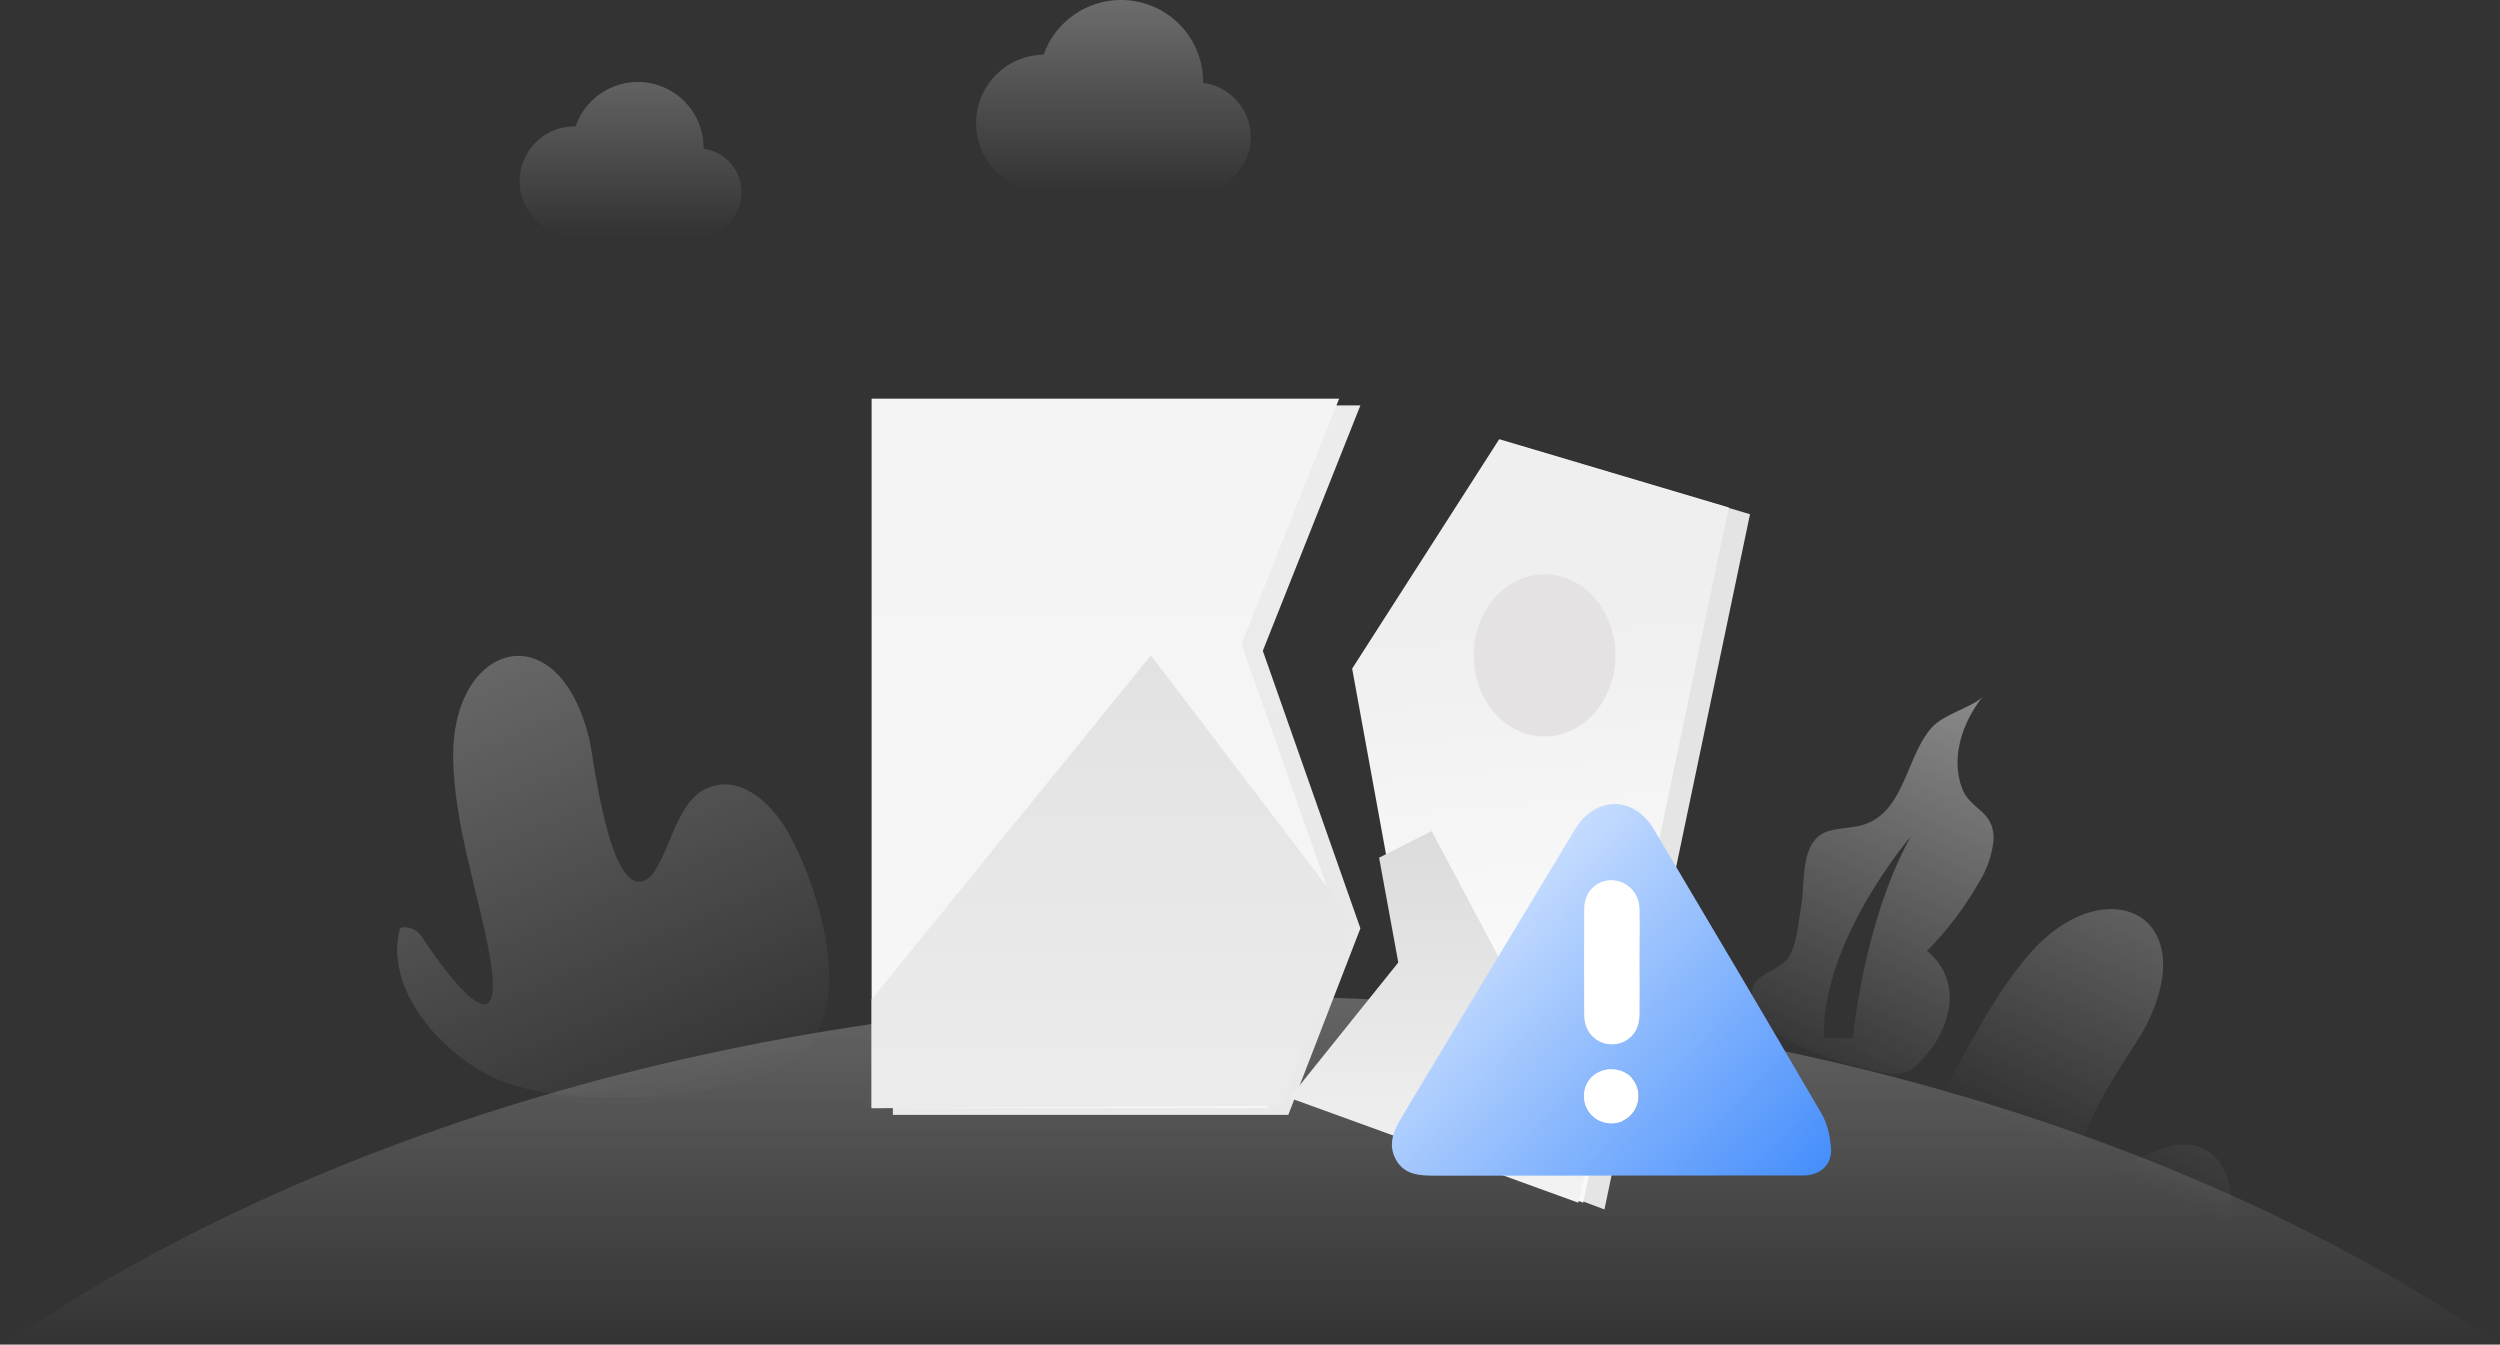<?xml version="1.0" encoding="UTF-8"?>
<svg width="370px" height="199px" viewBox="0 0 370 199" version="1.1" xmlns="http://www.w3.org/2000/svg" xmlns:xlink="http://www.w3.org/1999/xlink">
    <rect x="0" y="0" width="370" height="199" fill="#333333" stroke="none"/>
    <!-- Generator: Sketch 54.1 (76490) - https://sketchapp.com -->
    <title>图片加载失败</title>
    <desc>Created with Sketch.</desc>
    <defs>
        <linearGradient x1="-47.019%" y1="-185.964%" x2="68.869%" y2="100%" id="linearGradient-1">
            <stop stop-color="#D2D2D2" offset="0%"></stop>
            <stop stop-color="#D2D2D2" stop-opacity="0" offset="100%"></stop>
        </linearGradient>
        <linearGradient x1="119%" y1="-110.864%" x2="54.502%" y2="55.587%" id="linearGradient-2">
            <stop stop-color="#D2D2D2" offset="0%"></stop>
            <stop stop-color="#D2D2D2" stop-opacity="0" offset="100%"></stop>
        </linearGradient>
        <linearGradient x1="50%" y1="-221.157%" x2="50%" y2="100%" id="linearGradient-3">
            <stop stop-color="#D2D2D2" offset="0%"></stop>
            <stop stop-color="#D2D2D2" stop-opacity="0" offset="100%"></stop>
        </linearGradient>
        <linearGradient x1="100.081%" y1="-97.78%" x2="38.826%" y2="104.736%" id="linearGradient-4">
            <stop stop-color="#D2D2D2" offset="0%"></stop>
            <stop stop-color="#D2D2D2" stop-opacity="0" offset="100%"></stop>
        </linearGradient>
        <linearGradient x1="50%" y1="-230.116%" x2="50%" y2="100%" id="linearGradient-5">
            <stop stop-color="#D2D2D2" offset="0%"></stop>
            <stop stop-color="#D2D2D2" stop-opacity="0" offset="100%"></stop>
        </linearGradient>
        <linearGradient x1="50%" y1="-169.203%" x2="50%" y2="100%" id="linearGradient-6">
            <stop stop-color="#D2D2D2" offset="0%"></stop>
            <stop stop-color="#D2D2D2" stop-opacity="0" offset="100%"></stop>
        </linearGradient>
        <linearGradient x1="51.768%" y1="23.455%" x2="53.844%" y2="67.18%" id="linearGradient-7">
            <stop stop-color="#E4E4E4" offset="0%"></stop>
            <stop stop-color="#E5E5E5" offset="100%"></stop>
        </linearGradient>
        <linearGradient x1="51.768%" y1="23.455%" x2="53.844%" y2="67.18%" id="linearGradient-8">
            <stop stop-color="#EFEFEF" offset="0%"></stop>
            <stop stop-color="#F9F9F9" offset="100%"></stop>
        </linearGradient>
        <linearGradient x1="52.397%" y1="23.455%" x2="55.212%" y2="67.18%" id="linearGradient-9">
            <stop stop-color="#ECECEC" offset="0%"></stop>
            <stop stop-color="#E9E9E9" offset="100%"></stop>
        </linearGradient>
        <linearGradient x1="50%" y1="7.702%" x2="50%" y2="100%" id="linearGradient-10">
            <stop stop-color="#F4F4F4" offset="0%"></stop>
            <stop stop-color="#F6F6F6" offset="100%"></stop>
        </linearGradient>
        <linearGradient x1="50%" y1="0%" x2="50%" y2="91.444%" id="linearGradient-11">
            <stop stop-color="#E2E2E2" offset="0%"></stop>
            <stop stop-color="#ECEBEB" offset="100%"></stop>
        </linearGradient>
        <linearGradient x1="50%" y1="0%" x2="50%" y2="100%" id="linearGradient-12">
            <stop stop-color="#DCDBDB" offset="0%"></stop>
            <stop stop-color="#F3F3F3" offset="100%"></stop>
        </linearGradient>
        <linearGradient x1="50%" y1="0%" x2="50%" y2="100%" id="linearGradient-13">
            <stop stop-color="#BCEFEE" offset="0%"></stop>
            <stop stop-color="#42D9D9" offset="100%"></stop>
        </linearGradient>
        <linearGradient x1="-13.233%" y1="4.596%" x2="100%" y2="94.38%" id="linearGradient-14">
            <stop stop-color="#FFFFFF" offset="0%"></stop>
            <stop stop-color="#478FFC" offset="100%"></stop>
        </linearGradient>
    </defs>
    <g id="设计规范" stroke="none" stroke-width="1" fill="none" fill-rule="evenodd">
        <g id="08-缺省页规范" transform="translate(-849, -1563)" fill-rule="nonzero">
            <g id="图片加载失败" transform="translate(849, 1563)">
                <g id="编组-2备份-5">
                    <path d="M73.259,159.554 C65.346,155.974 56.765,146.369 59.198,137.332 C60.414,137.021 61.694,137.517 62.383,138.566 C62.383,138.566 76.111,160.011 72.259,140.282 C70.444,131.011 67.321,122.048 67.074,112.468 C66.667,95.06 82.642,90.233 87.235,109.468 C87.84,112.011 90.16,132.69 95.444,130.32 C96.125,129.962 96.677,129.401 97.025,128.715 C99.704,124.32 100.506,117.863 105.42,116.369 C109.728,115.011 113.975,118.752 116.296,122.616 C121,130.468 127.296,149.986 117.667,156.603 C108.037,163.221 83.741,164.27 73.346,159.641 L73.259,159.554 Z" id="路径" fill="url(#linearGradient-1)"></path>
                    <path d="M273.185,180.431 C269.704,172.468 269.79,159.591 277.691,154.505 C278.808,155.105 279.411,156.356 279.185,157.603 C279.185,157.603 274.975,182.727 285.358,165.505 C290.296,157.394 294,148.665 300.173,141.394 C311.519,128.134 326.642,135.332 317.148,152.678 C315.914,154.974 303.741,171.863 309.247,173.665 C309.992,173.849 310.776,173.801 311.494,173.529 C316.432,172.073 321.37,167.826 326.037,169.974 C330.136,171.863 330.778,177.468 329.914,181.9 C328.136,190.875 319.422,200.912 307.841,199.357 C296.014,197.752 277.778,190.924 273.222,180.517 L273.185,180.431 Z" id="路径" fill="url(#linearGradient-2)"></path>
                    <path d="M370.519,199.357 C323.963,167.418 258.173,147.505 185.259,147.505 C112.346,147.505 46.556,167.418 0,199.357 L370.519,199.357 Z" id="路径" fill="url(#linearGradient-3)"></path>
                    <path d="M293.469,103.06 C290.519,106.764 288.63,112.011 290.395,116.702 C291.617,119.937 295.296,119.961 295.037,124.455 C294.783,126.699 294.014,128.854 292.79,130.752 C290.704,134.4 288.147,137.758 285.185,140.739 C287.654,142.665 288.91,145.761 288.481,148.863 C287.997,151.942 286.539,154.784 284.321,156.974 C283.668,157.772 282.816,158.386 281.852,158.752 C280.918,158.967 279.947,158.967 279.012,158.752 C274.419,157.972 269.959,156.546 265.765,154.517 C263.148,153.27 260.481,151.566 259.593,148.85 C258.574,145.733 260.193,144.743 261.961,143.766 L262.417,143.514 C263.33,143.005 264.226,142.451 264.765,141.566 C266.062,139.443 266.099,136.603 266.556,134.233 C267.222,130.739 266.235,124.369 270.605,122.999 C272.296,122.468 274.136,122.591 275.827,122.048 C279.501,120.878 281.022,117.422 282.495,113.928 L282.763,113.292 C283.612,111.282 284.487,109.305 285.79,107.789 C287.642,105.628 292.235,104.566 293.469,103.06 Z M282.802,123.789 C282.802,123.789 269.506,139.295 269.938,153.628 L274.235,153.628 C274.235,153.628 275.79,136.344 282.802,123.789 Z" id="形状结合" fill="url(#linearGradient-4)"></path>
                    <path d="M104.136,22.011 L104.136,22.011 C104.204,17.225 100.786,13.099 96.071,12.276 C91.357,11.452 86.742,14.176 85.185,18.702 C82.215,18.644 79.449,20.212 77.974,22.791 C76.499,25.371 76.55,28.549 78.107,31.08 C79.663,33.611 82.477,35.09 85.444,34.937 L103.333,34.937 C106.73,34.891 109.518,32.236 109.728,28.846 C109.939,25.456 107.501,22.476 104.136,22.011 L104.136,22.011 Z" id="路径" fill="url(#linearGradient-5)"></path>
                    <path d="M178.074,12.208 L178.074,12.147 C178.067,6.232 173.804,1.18 167.975,0.177 C162.145,-0.825 156.44,2.512 154.457,8.085 C148.849,8.174 144.374,12.792 144.463,18.4 C144.552,24.008 149.17,28.482 154.778,28.394 L177,28.394 C181.281,28.401 184.829,25.075 185.097,20.802 C185.365,16.529 182.261,12.785 178.012,12.258 L178.074,12.208 Z" id="路径" fill="url(#linearGradient-6)"></path>
                </g>
                <g id="编组-9" transform="translate(129, 59)">
                    <polygon id="路径-87" fill="url(#linearGradient-7)" points="96.028 7 130 17.105 108.457 120 66.048 104.061 82.019 83.48 74.263 40.955"></polygon>
                    <polygon id="路径-87备份" fill="url(#linearGradient-8)" points="92.883 6 126.855 16.105 105.312 119 62.903 103.061 78.874 82.48 71.118 39.955"></polygon>
                    <ellipse id="椭圆形" fill="#E4E2E2" cx="99.597" cy="38" rx="10.484" ry="12"></ellipse>
                    <polygon id="路径-15" fill="url(#linearGradient-9)" points="3.145 1 72.339 1 57.895 37.322 72.339 78.395 61.669 106 3.145 106"></polygon>
                    <polygon id="路径-15备份" fill="url(#linearGradient-10)" points="2.38375627e-13 0 69.194 0 54.75 36.322 69.194 77.395 58.524 105 2.38375627e-13 105"></polygon>
                    <polygon id="路径-65" fill="url(#linearGradient-11)" points="2.38375627e-13 88.903 41.337 38 71.29 77.364 60.672 104.642 2.38375627e-13 105"></polygon>
                    <polygon id="路径-88" fill="url(#linearGradient-12)" points="106.935 109.193 82.877 64 75.107 67.936 77.947 83.45 61.855 103.485 104.587 119"></polygon>
                </g>
                <g id="警告" transform="translate(206, 119)" fill="url(#linearGradient-14)">
                    <path d="M6.452,55 C4.17,54.999 1.865,54.934 0.589,52.61 C-0.652,50.351 0.278,48.287 1.452,46.333 C9.987,32.133 18.527,17.936 27.092,3.754 C30.103,-1.234 35.8,-1.262 38.768,3.732 C47.093,17.74 55.401,31.758 63.598,45.839 C64.48,47.353 64.895,49.289 64.993,51.058 C65.121,53.363 63.415,54.893 61.074,54.966 L6.452,55 Z M36.628,23.565 C36.628,20.855 36.666,18.144 36.617,15.435 C36.575,13.1 34.702,11.287 32.455,11.296 C30.246,11.304 28.508,13.054 28.495,15.399 C28.466,20.711 28.466,26.023 28.495,31.335 C28.508,33.742 30.293,35.545 32.55,35.546 C34.847,35.547 36.586,33.801 36.622,31.37 C36.661,28.769 36.631,26.167 36.628,23.565 Z M36.5,43.245 C36.519,40.977 34.79,39.264 32.485,39.266 C30.177,39.268 28.435,40.976 28.441,43.229 C28.447,45.466 30.224,47.24 32.466,47.25 C34.698,47.259 36.482,45.489 36.5,43.245 Z" id="形状"></path>
                </g>
                <g id="警告" transform="translate(234, 130)" fill="#FFFFFF">
                    <path d="M8.628,12.565 C8.628,9.855 8.666,7.144 8.617,4.435 C8.575,2.1 6.702,0.287 4.455,0.296 C2.246,0.304 0.508,2.054 0.495,4.399 C0.466,9.711 0.466,15.023 0.495,20.335 C0.508,22.742 2.293,24.545 4.55,24.546 C6.847,24.547 8.586,22.801 8.622,20.37 C8.661,17.769 8.631,15.167 8.628,12.565 Z M8.5,32.245 C8.519,29.977 6.79,28.264 4.485,28.266 C2.177,28.268 0.435,29.976 0.441,32.229 C0.447,34.466 2.224,36.24 4.466,36.25 C6.698,36.259 8.482,34.489 8.5,32.245 Z" id="形状"></path>
                </g>
            </g>
        </g>
    </g>
</svg>